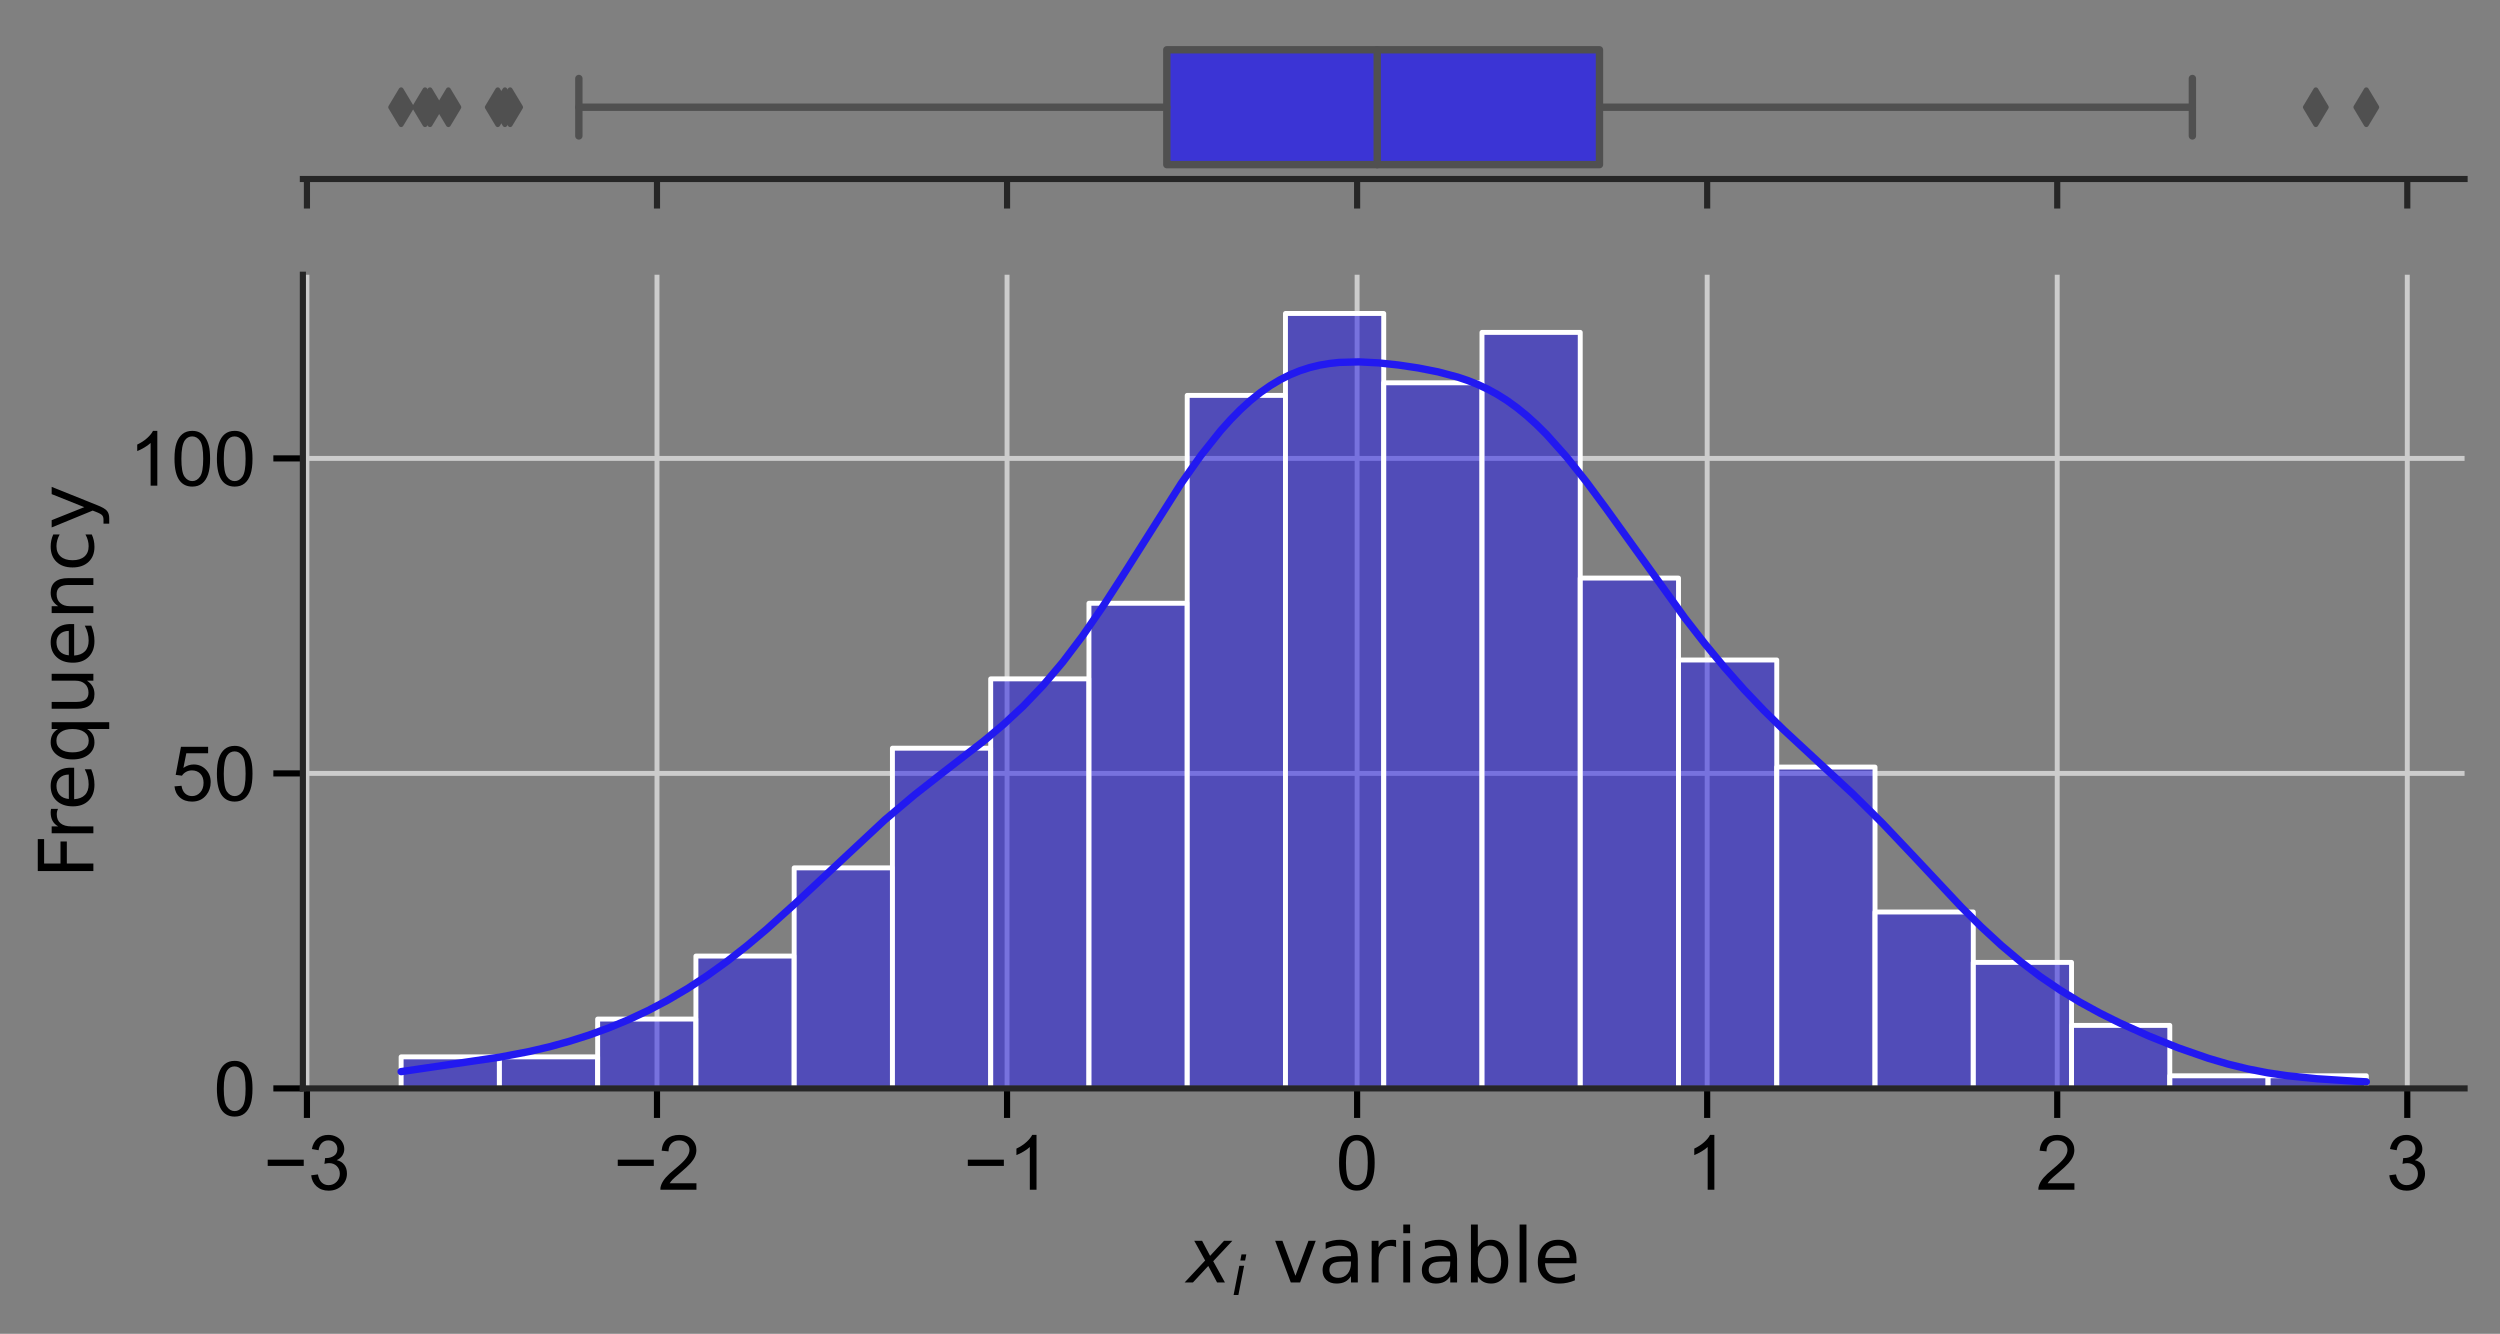 <?xml version="1.0" encoding="utf-8" standalone="no"?>
<!DOCTYPE svg PUBLIC "-//W3C//DTD SVG 1.1//EN"
  "http://www.w3.org/Graphics/SVG/1.1/DTD/svg11.dtd">
<!-- Created with matplotlib (https://matplotlib.org/) -->
<svg height="271.092pt" version="1.1" viewBox="0 0 508.13 271.092" width="508.13pt" xmlns="http://www.w3.org/2000/svg" xmlns:xlink="http://www.w3.org/1999/xlink">
 <rect x="0" y="0" width="508.13" height="271.092" fill="#808080" stroke="none"/>
 <defs>
  <style type="text/css">*{stroke-linecap:butt;stroke-linejoin:round;}</style>
 </defs>
 <g id="figure_1">
  <g id="patch_1">
   <path d="M 0 271.092 
L 508.13 271.092 
L 508.13 0 
L 0 0 
z
" style="fill:none;"/>
  </g>
  <g id="axes_1">
   <g id="patch_2">
    <path d="M 61.559 36.384 
L 500.93 36.384 
L 500.93 7.2 
L 61.559 7.2 
z
" style="fill:none;"/>
   </g>
   <g id="matplotlib.axis_1">
    <g id="xtick_1">
     <g id="line2d_1">
      <defs>
       <path d="M 0 0 
L 0 6 
" id="m7aed89bdaf" style="stroke:#262626;stroke-width:1.25;"/>
      </defs>
      <g>
       <use style="fill:#262626;stroke:#262626;stroke-width:1.25;" x="62.386" xlink:href="#m7aed89bdaf" y="36.384"/>
      </g>
     </g>
    </g>
    <g id="xtick_2">
     <g id="line2d_2">
      <g>
       <use style="fill:#262626;stroke:#262626;stroke-width:1.25;" x="133.535" xlink:href="#m7aed89bdaf" y="36.384"/>
      </g>
     </g>
    </g>
    <g id="xtick_3">
     <g id="line2d_3">
      <g>
       <use style="fill:#262626;stroke:#262626;stroke-width:1.25;" x="204.685" xlink:href="#m7aed89bdaf" y="36.384"/>
      </g>
     </g>
    </g>
    <g id="xtick_4">
     <g id="line2d_4">
      <g>
       <use style="fill:#262626;stroke:#262626;stroke-width:1.25;" x="275.835" xlink:href="#m7aed89bdaf" y="36.384"/>
      </g>
     </g>
    </g>
    <g id="xtick_5">
     <g id="line2d_5">
      <g>
       <use style="fill:#262626;stroke:#262626;stroke-width:1.25;" x="346.985" xlink:href="#m7aed89bdaf" y="36.384"/>
      </g>
     </g>
    </g>
    <g id="xtick_6">
     <g id="line2d_6">
      <g>
       <use style="fill:#262626;stroke:#262626;stroke-width:1.25;" x="418.134" xlink:href="#m7aed89bdaf" y="36.384"/>
      </g>
     </g>
    </g>
    <g id="xtick_7">
     <g id="line2d_7">
      <g>
       <use style="fill:#262626;stroke:#262626;stroke-width:1.25;" x="489.284" xlink:href="#m7aed89bdaf" y="36.384"/>
      </g>
     </g>
    </g>
   </g>
   <g id="matplotlib.axis_2"/>
   <g id="patch_3">
    <path clip-path="url(#pffc8fa1726)" d="M 237.155 10.118 
L 237.155 33.466 
L 325.095 33.466 
L 325.095 10.118 
L 237.155 10.118 
z
" style="fill:#3b34d5;stroke:#505050;stroke-linejoin:miter;stroke-width:1.5;"/>
   </g>
   <g id="line2d_8">
    <path clip-path="url(#pffc8fa1726)" d="M 237.155 21.792 
L 117.653 21.792 
" style="fill:none;stroke:#505050;stroke-linecap:round;stroke-width:1.5;"/>
   </g>
   <g id="line2d_9">
    <path clip-path="url(#pffc8fa1726)" d="M 325.095 21.792 
L 445.606 21.792 
" style="fill:none;stroke:#505050;stroke-linecap:round;stroke-width:1.5;"/>
   </g>
   <g id="line2d_10">
    <path clip-path="url(#pffc8fa1726)" d="M 117.653 15.955 
L 117.653 27.629 
" style="fill:none;stroke:#505050;stroke-linecap:round;stroke-width:1.5;"/>
   </g>
   <g id="line2d_11">
    <path clip-path="url(#pffc8fa1726)" d="M 445.606 15.955 
L 445.606 27.629 
" style="fill:none;stroke:#505050;stroke-linecap:round;stroke-width:1.5;"/>
   </g>
   <g id="line2d_12">
    <defs>
     <path d="M 0 3.536 
L 2.121 0 
L 0 -3.536 
L -2.121 0 
z
" id="m8e12d90b54" style="stroke:#505050;stroke-linejoin:miter;"/>
    </defs>
    <g clip-path="url(#pffc8fa1726)">
     <use style="fill:#505050;stroke:#505050;stroke-linejoin:miter;" x="86.392" xlink:href="#m8e12d90b54" y="21.792"/>
     <use style="fill:#505050;stroke:#505050;stroke-linejoin:miter;" x="81.531" xlink:href="#m8e12d90b54" y="21.792"/>
     <use style="fill:#505050;stroke:#505050;stroke-linejoin:miter;" x="103.688" xlink:href="#m8e12d90b54" y="21.792"/>
     <use style="fill:#505050;stroke:#505050;stroke-linejoin:miter;" x="87.39" xlink:href="#m8e12d90b54" y="21.792"/>
     <use style="fill:#505050;stroke:#505050;stroke-linejoin:miter;" x="91.134" xlink:href="#m8e12d90b54" y="21.792"/>
     <use style="fill:#505050;stroke:#505050;stroke-linejoin:miter;" x="101.168" xlink:href="#m8e12d90b54" y="21.792"/>
     <use style="fill:#505050;stroke:#505050;stroke-linejoin:miter;" x="102.625" xlink:href="#m8e12d90b54" y="21.792"/>
     <use style="fill:#505050;stroke:#505050;stroke-linejoin:miter;" x="480.958" xlink:href="#m8e12d90b54" y="21.792"/>
     <use style="fill:#505050;stroke:#505050;stroke-linejoin:miter;" x="470.697" xlink:href="#m8e12d90b54" y="21.792"/>
    </g>
   </g>
   <g id="line2d_13">
    <path clip-path="url(#pffc8fa1726)" d="M 279.921 10.118 
L 279.921 33.466 
" style="fill:none;stroke:#505050;stroke-linecap:round;stroke-width:1.5;"/>
   </g>
   <g id="patch_4">
    <path d="M 61.559 36.384 
L 500.93 36.384 
" style="fill:none;stroke:#262626;stroke-linecap:square;stroke-linejoin:miter;stroke-width:1.25;"/>
   </g>
  </g>
  <g id="axes_2">
   <g id="patch_5">
    <path d="M 61.559 221.216 
L 500.93 221.216 
L 500.93 55.84 
L 61.559 55.84 
z
" style="fill:none;"/>
   </g>
   <g id="matplotlib.axis_3">
    <g id="xtick_8">
     <g id="line2d_14">
      <path clip-path="url(#pf30a471855)" d="M 62.386 221.216 
L 62.386 55.84 
" style="fill:none;stroke:#cccccc;stroke-linecap:round;"/>
     </g>
     <g id="line2d_15">
      <defs>
       <path d="M 0 0 
L 0 6 
" id="m6b482cc395" style="stroke:#000000;stroke-width:1.25;"/>
      </defs>
      <g>
       <use style="stroke:#000000;stroke-width:1.25;" x="62.386" xlink:href="#m6b482cc395" y="221.216"/>
      </g>
     </g>
     <g id="text_1">
      <!-- −3 -->
      <g transform="translate(53.549 241.81)scale(0.155 -0.155)">
       <defs>
        <path d="M 52.828 31.203 
L 5.562 31.203 
L 5.562 39.406 
L 52.828 39.406 
z
" id="ArialMT-8722"/>
        <path d="M 4.203 18.891 
L 12.984 20.062 
Q 14.5 12.594 18.141 9.297 
Q 21.781 6 27 6 
Q 33.203 6 37.469 10.297 
Q 41.75 14.594 41.75 20.953 
Q 41.75 27 37.797 30.922 
Q 33.844 34.859 27.734 34.859 
Q 25.25 34.859 21.531 33.891 
L 22.516 41.609 
Q 23.391 41.5 23.922 41.5 
Q 29.547 41.5 34.031 44.422 
Q 38.531 47.359 38.531 53.469 
Q 38.531 58.297 35.25 61.469 
Q 31.984 64.656 26.812 64.656 
Q 21.688 64.656 18.266 61.422 
Q 14.844 58.203 13.875 51.766 
L 5.078 53.328 
Q 6.688 62.156 12.391 67.016 
Q 18.109 71.875 26.609 71.875 
Q 32.469 71.875 37.391 69.359 
Q 42.328 66.844 44.938 62.5 
Q 47.562 58.156 47.562 53.266 
Q 47.562 48.641 45.062 44.828 
Q 42.578 41.016 37.703 38.766 
Q 44.047 37.312 47.562 32.688 
Q 51.078 28.078 51.078 21.141 
Q 51.078 11.766 44.234 5.25 
Q 37.406 -1.266 26.953 -1.266 
Q 17.531 -1.266 11.297 4.344 
Q 5.078 9.969 4.203 18.891 
z
" id="ArialMT-51"/>
       </defs>
       <use xlink:href="#ArialMT-8722"/>
       <use x="58.398" xlink:href="#ArialMT-51"/>
      </g>
     </g>
    </g>
    <g id="xtick_9">
     <g id="line2d_16">
      <path clip-path="url(#pf30a471855)" d="M 133.535 221.216 
L 133.535 55.84 
" style="fill:none;stroke:#cccccc;stroke-linecap:round;"/>
     </g>
     <g id="line2d_17">
      <g>
       <use style="stroke:#000000;stroke-width:1.25;" x="133.535" xlink:href="#m6b482cc395" y="221.216"/>
      </g>
     </g>
     <g id="text_2">
      <!-- −2 -->
      <g transform="translate(124.699 241.81)scale(0.155 -0.155)">
       <defs>
        <path d="M 50.344 8.453 
L 50.344 0 
L 3.031 0 
Q 2.938 3.172 4.047 6.109 
Q 5.859 10.938 9.828 15.625 
Q 13.812 20.312 21.344 26.469 
Q 33.016 36.031 37.109 41.625 
Q 41.219 47.219 41.219 52.203 
Q 41.219 57.422 37.469 61 
Q 33.734 64.594 27.734 64.594 
Q 21.391 64.594 17.578 60.781 
Q 13.766 56.984 13.719 50.25 
L 4.688 51.172 
Q 5.609 61.281 11.656 66.578 
Q 17.719 71.875 27.938 71.875 
Q 38.234 71.875 44.234 66.156 
Q 50.25 60.453 50.25 52 
Q 50.25 47.703 48.484 43.547 
Q 46.734 39.406 42.656 34.812 
Q 38.578 30.219 29.109 22.219 
Q 21.188 15.578 18.938 13.203 
Q 16.703 10.844 15.234 8.453 
z
" id="ArialMT-50"/>
       </defs>
       <use xlink:href="#ArialMT-8722"/>
       <use x="58.398" xlink:href="#ArialMT-50"/>
      </g>
     </g>
    </g>
    <g id="xtick_10">
     <g id="line2d_18">
      <path clip-path="url(#pf30a471855)" d="M 204.685 221.216 
L 204.685 55.84 
" style="fill:none;stroke:#cccccc;stroke-linecap:round;"/>
     </g>
     <g id="line2d_19">
      <g>
       <use style="stroke:#000000;stroke-width:1.25;" x="204.685" xlink:href="#m6b482cc395" y="221.216"/>
      </g>
     </g>
     <g id="text_3">
      <!-- −1 -->
      <g transform="translate(195.849 241.81)scale(0.155 -0.155)">
       <defs>
        <path d="M 37.25 0 
L 28.469 0 
L 28.469 56 
Q 25.297 52.984 20.141 49.953 
Q 14.984 46.922 10.891 45.406 
L 10.891 53.906 
Q 18.266 57.375 23.781 62.297 
Q 29.297 67.234 31.594 71.875 
L 37.25 71.875 
z
" id="ArialMT-49"/>
       </defs>
       <use xlink:href="#ArialMT-8722"/>
       <use x="58.398" xlink:href="#ArialMT-49"/>
      </g>
     </g>
    </g>
    <g id="xtick_11">
     <g id="line2d_20">
      <path clip-path="url(#pf30a471855)" d="M 275.835 221.216 
L 275.835 55.84 
" style="fill:none;stroke:#cccccc;stroke-linecap:round;"/>
     </g>
     <g id="line2d_21">
      <g>
       <use style="stroke:#000000;stroke-width:1.25;" x="275.835" xlink:href="#m6b482cc395" y="221.216"/>
      </g>
     </g>
     <g id="text_4">
      <!-- 0 -->
      <g transform="translate(271.525 241.81)scale(0.155 -0.155)">
       <defs>
        <path d="M 4.156 35.297 
Q 4.156 48 6.766 55.734 
Q 9.375 63.484 14.516 67.672 
Q 19.672 71.875 27.484 71.875 
Q 33.25 71.875 37.594 69.547 
Q 41.938 67.234 44.766 62.859 
Q 47.609 58.5 49.219 52.219 
Q 50.828 45.953 50.828 35.297 
Q 50.828 22.703 48.234 14.969 
Q 45.656 7.234 40.5 3 
Q 35.359 -1.219 27.484 -1.219 
Q 17.141 -1.219 11.234 6.203 
Q 4.156 15.141 4.156 35.297 
z
M 13.188 35.297 
Q 13.188 17.672 17.312 11.828 
Q 21.438 6 27.484 6 
Q 33.547 6 37.672 11.859 
Q 41.797 17.719 41.797 35.297 
Q 41.797 52.984 37.672 58.781 
Q 33.547 64.594 27.391 64.594 
Q 21.344 64.594 17.719 59.469 
Q 13.188 52.938 13.188 35.297 
z
" id="ArialMT-48"/>
       </defs>
       <use xlink:href="#ArialMT-48"/>
      </g>
     </g>
    </g>
    <g id="xtick_12">
     <g id="line2d_22">
      <path clip-path="url(#pf30a471855)" d="M 346.985 221.216 
L 346.985 55.84 
" style="fill:none;stroke:#cccccc;stroke-linecap:round;"/>
     </g>
     <g id="line2d_23">
      <g>
       <use style="stroke:#000000;stroke-width:1.25;" x="346.985" xlink:href="#m6b482cc395" y="221.216"/>
      </g>
     </g>
     <g id="text_5">
      <!-- 1 -->
      <g transform="translate(342.675 241.81)scale(0.155 -0.155)">
       <use xlink:href="#ArialMT-49"/>
      </g>
     </g>
    </g>
    <g id="xtick_13">
     <g id="line2d_24">
      <path clip-path="url(#pf30a471855)" d="M 418.134 221.216 
L 418.134 55.84 
" style="fill:none;stroke:#cccccc;stroke-linecap:round;"/>
     </g>
     <g id="line2d_25">
      <g>
       <use style="stroke:#000000;stroke-width:1.25;" x="418.134" xlink:href="#m6b482cc395" y="221.216"/>
      </g>
     </g>
     <g id="text_6">
      <!-- 2 -->
      <g transform="translate(413.825 241.81)scale(0.155 -0.155)">
       <use xlink:href="#ArialMT-50"/>
      </g>
     </g>
    </g>
    <g id="xtick_14">
     <g id="line2d_26">
      <path clip-path="url(#pf30a471855)" d="M 489.284 221.216 
L 489.284 55.84 
" style="fill:none;stroke:#cccccc;stroke-linecap:round;"/>
     </g>
     <g id="line2d_27">
      <g>
       <use style="stroke:#000000;stroke-width:1.25;" x="489.284" xlink:href="#m6b482cc395" y="221.216"/>
      </g>
     </g>
     <g id="text_7">
      <!-- 3 -->
      <g transform="translate(484.975 241.81)scale(0.155 -0.155)">
       <use xlink:href="#ArialMT-51"/>
      </g>
     </g>
    </g>
    <g id="text_8">
     <!-- $x_{i}$ variable -->
     <g transform="translate(241.177 260.669)scale(0.155 -0.155)">
      <defs>
       <path d="M 60.016 54.688 
L 34.906 27.875 
L 50.297 0 
L 39.984 0 
L 28.422 21.688 
L 8.297 0 
L -2.594 0 
L 24.312 28.812 
L 10.016 54.688 
L 20.312 54.688 
L 30.812 34.906 
L 49.125 54.688 
z
" id="DejaVuSans-Oblique-120"/>
       <path d="M 18.312 75.984 
L 27.297 75.984 
L 25.094 64.594 
L 16.109 64.594 
z
M 14.203 54.688 
L 23.188 54.688 
L 12.5 0 
L 3.516 0 
z
" id="DejaVuSans-Oblique-105"/>
       <path id="DejaVuSans-32"/>
       <path d="M 2.984 54.688 
L 12.5 54.688 
L 29.594 8.797 
L 46.688 54.688 
L 56.203 54.688 
L 35.688 0 
L 23.484 0 
z
" id="DejaVuSans-118"/>
       <path d="M 34.281 27.484 
Q 23.391 27.484 19.188 25 
Q 14.984 22.516 14.984 16.5 
Q 14.984 11.719 18.141 8.906 
Q 21.297 6.109 26.703 6.109 
Q 34.188 6.109 38.703 11.406 
Q 43.219 16.703 43.219 25.484 
L 43.219 27.484 
z
M 52.203 31.203 
L 52.203 0 
L 43.219 0 
L 43.219 8.297 
Q 40.141 3.328 35.547 0.953 
Q 30.953 -1.422 24.312 -1.422 
Q 15.922 -1.422 10.953 3.297 
Q 6 8.016 6 15.922 
Q 6 25.141 12.172 29.828 
Q 18.359 34.516 30.609 34.516 
L 43.219 34.516 
L 43.219 35.406 
Q 43.219 41.609 39.141 45 
Q 35.062 48.391 27.688 48.391 
Q 23 48.391 18.547 47.266 
Q 14.109 46.141 10.016 43.891 
L 10.016 52.203 
Q 14.938 54.109 19.578 55.047 
Q 24.219 56 28.609 56 
Q 40.484 56 46.344 49.844 
Q 52.203 43.703 52.203 31.203 
z
" id="DejaVuSans-97"/>
       <path d="M 41.109 46.297 
Q 39.594 47.172 37.812 47.578 
Q 36.031 48 33.891 48 
Q 26.266 48 22.188 43.047 
Q 18.109 38.094 18.109 28.812 
L 18.109 0 
L 9.078 0 
L 9.078 54.688 
L 18.109 54.688 
L 18.109 46.188 
Q 20.953 51.172 25.484 53.578 
Q 30.031 56 36.531 56 
Q 37.453 56 38.578 55.875 
Q 39.703 55.766 41.062 55.516 
z
" id="DejaVuSans-114"/>
       <path d="M 9.422 54.688 
L 18.406 54.688 
L 18.406 0 
L 9.422 0 
z
M 9.422 75.984 
L 18.406 75.984 
L 18.406 64.594 
L 9.422 64.594 
z
" id="DejaVuSans-105"/>
       <path d="M 48.688 27.297 
Q 48.688 37.203 44.609 42.844 
Q 40.531 48.484 33.406 48.484 
Q 26.266 48.484 22.188 42.844 
Q 18.109 37.203 18.109 27.297 
Q 18.109 17.391 22.188 11.75 
Q 26.266 6.109 33.406 6.109 
Q 40.531 6.109 44.609 11.75 
Q 48.688 17.391 48.688 27.297 
z
M 18.109 46.391 
Q 20.953 51.266 25.266 53.625 
Q 29.594 56 35.594 56 
Q 45.562 56 51.781 48.094 
Q 58.016 40.188 58.016 27.297 
Q 58.016 14.406 51.781 6.484 
Q 45.562 -1.422 35.594 -1.422 
Q 29.594 -1.422 25.266 0.953 
Q 20.953 3.328 18.109 8.203 
L 18.109 0 
L 9.078 0 
L 9.078 75.984 
L 18.109 75.984 
z
" id="DejaVuSans-98"/>
       <path d="M 9.422 75.984 
L 18.406 75.984 
L 18.406 0 
L 9.422 0 
z
" id="DejaVuSans-108"/>
       <path d="M 56.203 29.594 
L 56.203 25.203 
L 14.891 25.203 
Q 15.484 15.922 20.484 11.062 
Q 25.484 6.203 34.422 6.203 
Q 39.594 6.203 44.453 7.469 
Q 49.312 8.734 54.109 11.281 
L 54.109 2.781 
Q 49.266 0.734 44.188 -0.344 
Q 39.109 -1.422 33.891 -1.422 
Q 20.797 -1.422 13.156 6.188 
Q 5.516 13.812 5.516 26.812 
Q 5.516 40.234 12.766 48.109 
Q 20.016 56 32.328 56 
Q 43.359 56 49.781 48.891 
Q 56.203 41.797 56.203 29.594 
z
M 47.219 32.234 
Q 47.125 39.594 43.094 43.984 
Q 39.062 48.391 32.422 48.391 
Q 24.906 48.391 20.391 44.141 
Q 15.875 39.891 15.188 32.172 
z
" id="DejaVuSans-101"/>
      </defs>
      <use transform="translate(0 0.016)" xlink:href="#DejaVuSans-Oblique-120"/>
      <use transform="translate(59.18 -16.391)scale(0.7)" xlink:href="#DejaVuSans-Oblique-105"/>
      <use transform="translate(81.362 0.016)" xlink:href="#DejaVuSans-32"/>
      <use transform="translate(113.149 0.016)" xlink:href="#DejaVuSans-118"/>
      <use transform="translate(172.329 0.016)" xlink:href="#DejaVuSans-97"/>
      <use transform="translate(233.608 0.016)" xlink:href="#DejaVuSans-114"/>
      <use transform="translate(274.722 0.016)" xlink:href="#DejaVuSans-105"/>
      <use transform="translate(302.505 0.016)" xlink:href="#DejaVuSans-97"/>
      <use transform="translate(363.784 0.016)" xlink:href="#DejaVuSans-98"/>
      <use transform="translate(427.261 0.016)" xlink:href="#DejaVuSans-108"/>
      <use transform="translate(455.044 0.016)" xlink:href="#DejaVuSans-101"/>
     </g>
    </g>
   </g>
   <g id="matplotlib.axis_4">
    <g id="ytick_1">
     <g id="line2d_28">
      <path clip-path="url(#pf30a471855)" d="M 61.559 221.216 
L 500.93 221.216 
" style="fill:none;stroke:#cccccc;stroke-linecap:round;"/>
     </g>
     <g id="line2d_29">
      <defs>
       <path d="M 0 0 
L -6 0 
" id="m200042e7c4" style="stroke:#000000;stroke-width:1.25;"/>
      </defs>
      <g>
       <use style="stroke:#000000;stroke-width:1.25;" x="61.559" xlink:href="#m200042e7c4" y="221.216"/>
      </g>
     </g>
     <g id="text_9">
      <!-- 0 -->
      <g transform="translate(43.44 226.763)scale(0.155 -0.155)">
       <use xlink:href="#ArialMT-48"/>
      </g>
     </g>
    </g>
    <g id="ytick_2">
     <g id="line2d_30">
      <path clip-path="url(#pf30a471855)" d="M 61.559 157.191 
L 500.93 157.191 
" style="fill:none;stroke:#cccccc;stroke-linecap:round;"/>
     </g>
     <g id="line2d_31">
      <g>
       <use style="stroke:#000000;stroke-width:1.25;" x="61.559" xlink:href="#m200042e7c4" y="157.191"/>
      </g>
     </g>
     <g id="text_10">
      <!-- 50 -->
      <g transform="translate(34.821 162.738)scale(0.155 -0.155)">
       <defs>
        <path d="M 4.156 18.75 
L 13.375 19.531 
Q 14.406 12.797 18.141 9.391 
Q 21.875 6 27.156 6 
Q 33.5 6 37.891 10.781 
Q 42.281 15.578 42.281 23.484 
Q 42.281 31 38.062 35.344 
Q 33.844 39.703 27 39.703 
Q 22.75 39.703 19.328 37.766 
Q 15.922 35.844 13.969 32.766 
L 5.719 33.844 
L 12.641 70.609 
L 48.25 70.609 
L 48.25 62.203 
L 19.672 62.203 
L 15.828 42.969 
Q 22.266 47.469 29.344 47.469 
Q 38.719 47.469 45.156 40.969 
Q 51.609 34.469 51.609 24.266 
Q 51.609 14.547 45.953 7.469 
Q 39.062 -1.219 27.156 -1.219 
Q 17.391 -1.219 11.203 4.25 
Q 5.031 9.719 4.156 18.75 
z
" id="ArialMT-53"/>
       </defs>
       <use xlink:href="#ArialMT-53"/>
       <use x="55.615" xlink:href="#ArialMT-48"/>
      </g>
     </g>
    </g>
    <g id="ytick_3">
     <g id="line2d_32">
      <path clip-path="url(#pf30a471855)" d="M 61.559 93.166 
L 500.93 93.166 
" style="fill:none;stroke:#cccccc;stroke-linecap:round;"/>
     </g>
     <g id="line2d_33">
      <g>
       <use style="stroke:#000000;stroke-width:1.25;" x="61.559" xlink:href="#m200042e7c4" y="93.166"/>
      </g>
     </g>
     <g id="text_11">
      <!-- 100 -->
      <g transform="translate(26.201 98.714)scale(0.155 -0.155)">
       <use xlink:href="#ArialMT-49"/>
       <use x="55.615" xlink:href="#ArialMT-48"/>
       <use x="111.23" xlink:href="#ArialMT-48"/>
      </g>
     </g>
    </g>
    <g id="text_12">
     <!-- Frequency -->
     <g transform="translate(18.978 178.564)rotate(-90)scale(0.155 -0.155)">
      <defs>
       <path d="M 9.812 72.906 
L 51.703 72.906 
L 51.703 64.594 
L 19.672 64.594 
L 19.672 43.109 
L 48.578 43.109 
L 48.578 34.812 
L 19.672 34.812 
L 19.672 0 
L 9.812 0 
z
" id="DejaVuSans-70"/>
       <path d="M 14.797 27.297 
Q 14.797 17.391 18.875 11.75 
Q 22.953 6.109 30.078 6.109 
Q 37.203 6.109 41.297 11.75 
Q 45.406 17.391 45.406 27.297 
Q 45.406 37.203 41.297 42.844 
Q 37.203 48.484 30.078 48.484 
Q 22.953 48.484 18.875 42.844 
Q 14.797 37.203 14.797 27.297 
z
M 45.406 8.203 
Q 42.578 3.328 38.25 0.953 
Q 33.938 -1.422 27.875 -1.422 
Q 17.969 -1.422 11.734 6.484 
Q 5.516 14.406 5.516 27.297 
Q 5.516 40.188 11.734 48.094 
Q 17.969 56 27.875 56 
Q 33.938 56 38.25 53.625 
Q 42.578 51.266 45.406 46.391 
L 45.406 54.688 
L 54.391 54.688 
L 54.391 -20.797 
L 45.406 -20.797 
z
" id="DejaVuSans-113"/>
       <path d="M 8.5 21.578 
L 8.5 54.688 
L 17.484 54.688 
L 17.484 21.922 
Q 17.484 14.156 20.5 10.266 
Q 23.531 6.391 29.594 6.391 
Q 36.859 6.391 41.078 11.031 
Q 45.312 15.672 45.312 23.688 
L 45.312 54.688 
L 54.297 54.688 
L 54.297 0 
L 45.312 0 
L 45.312 8.406 
Q 42.047 3.422 37.719 1 
Q 33.406 -1.422 27.688 -1.422 
Q 18.266 -1.422 13.375 4.438 
Q 8.5 10.297 8.5 21.578 
z
M 31.109 56 
z
" id="DejaVuSans-117"/>
       <path d="M 54.891 33.016 
L 54.891 0 
L 45.906 0 
L 45.906 32.719 
Q 45.906 40.484 42.875 44.328 
Q 39.844 48.188 33.797 48.188 
Q 26.516 48.188 22.312 43.547 
Q 18.109 38.922 18.109 30.906 
L 18.109 0 
L 9.078 0 
L 9.078 54.688 
L 18.109 54.688 
L 18.109 46.188 
Q 21.344 51.125 25.703 53.562 
Q 30.078 56 35.797 56 
Q 45.219 56 50.047 50.172 
Q 54.891 44.344 54.891 33.016 
z
" id="DejaVuSans-110"/>
       <path d="M 48.781 52.594 
L 48.781 44.188 
Q 44.969 46.297 41.141 47.344 
Q 37.312 48.391 33.406 48.391 
Q 24.656 48.391 19.812 42.844 
Q 14.984 37.312 14.984 27.297 
Q 14.984 17.281 19.812 11.734 
Q 24.656 6.203 33.406 6.203 
Q 37.312 6.203 41.141 7.25 
Q 44.969 8.297 48.781 10.406 
L 48.781 2.094 
Q 45.016 0.344 40.984 -0.531 
Q 36.969 -1.422 32.422 -1.422 
Q 20.062 -1.422 12.781 6.344 
Q 5.516 14.109 5.516 27.297 
Q 5.516 40.672 12.859 48.328 
Q 20.219 56 33.016 56 
Q 37.156 56 41.109 55.141 
Q 45.062 54.297 48.781 52.594 
z
" id="DejaVuSans-99"/>
       <path d="M 32.172 -5.078 
Q 28.375 -14.844 24.75 -17.812 
Q 21.141 -20.797 15.094 -20.797 
L 7.906 -20.797 
L 7.906 -13.281 
L 13.188 -13.281 
Q 16.891 -13.281 18.938 -11.516 
Q 21 -9.766 23.484 -3.219 
L 25.094 0.875 
L 2.984 54.688 
L 12.5 54.688 
L 29.594 11.922 
L 46.688 54.688 
L 56.203 54.688 
z
" id="DejaVuSans-121"/>
      </defs>
      <use xlink:href="#DejaVuSans-70"/>
      <use x="50.27" xlink:href="#DejaVuSans-114"/>
      <use x="89.133" xlink:href="#DejaVuSans-101"/>
      <use x="150.656" xlink:href="#DejaVuSans-113"/>
      <use x="214.133" xlink:href="#DejaVuSans-117"/>
      <use x="277.512" xlink:href="#DejaVuSans-101"/>
      <use x="339.035" xlink:href="#DejaVuSans-110"/>
      <use x="402.414" xlink:href="#DejaVuSans-99"/>
      <use x="457.395" xlink:href="#DejaVuSans-121"/>
     </g>
    </g>
   </g>
   <g id="patch_6">
    <path clip-path="url(#pf30a471855)" d="M 81.531 221.216 
L 101.502 221.216 
L 101.502 214.813 
L 81.531 214.813 
z
" style="fill:#2219f0;fill-opacity:0.5;stroke:#ffffff;stroke-linejoin:miter;"/>
   </g>
   <g id="patch_7">
    <path clip-path="url(#pf30a471855)" d="M 101.502 221.216 
L 121.474 221.216 
L 121.474 214.813 
L 101.502 214.813 
z
" style="fill:#2219f0;fill-opacity:0.5;stroke:#ffffff;stroke-linejoin:miter;"/>
   </g>
   <g id="patch_8">
    <path clip-path="url(#pf30a471855)" d="M 121.474 221.216 
L 141.445 221.216 
L 141.445 207.13 
L 121.474 207.13 
z
" style="fill:#2219f0;fill-opacity:0.5;stroke:#ffffff;stroke-linejoin:miter;"/>
   </g>
   <g id="patch_9">
    <path clip-path="url(#pf30a471855)" d="M 141.445 221.216 
L 161.416 221.216 
L 161.416 194.325 
L 141.445 194.325 
z
" style="fill:#2219f0;fill-opacity:0.5;stroke:#ffffff;stroke-linejoin:miter;"/>
   </g>
   <g id="patch_10">
    <path clip-path="url(#pf30a471855)" d="M 161.416 221.216 
L 181.388 221.216 
L 181.388 176.398 
L 161.416 176.398 
z
" style="fill:#2219f0;fill-opacity:0.5;stroke:#ffffff;stroke-linejoin:miter;"/>
   </g>
   <g id="patch_11">
    <path clip-path="url(#pf30a471855)" d="M 181.388 221.216 
L 201.359 221.216 
L 201.359 152.069 
L 181.388 152.069 
z
" style="fill:#2219f0;fill-opacity:0.5;stroke:#ffffff;stroke-linejoin:miter;"/>
   </g>
   <g id="patch_12">
    <path clip-path="url(#pf30a471855)" d="M 201.359 221.216 
L 221.33 221.216 
L 221.33 137.984 
L 201.359 137.984 
z
" style="fill:#2219f0;fill-opacity:0.5;stroke:#ffffff;stroke-linejoin:miter;"/>
   </g>
   <g id="patch_13">
    <path clip-path="url(#pf30a471855)" d="M 221.33 221.216 
L 241.302 221.216 
L 241.302 122.618 
L 221.33 122.618 
z
" style="fill:#2219f0;fill-opacity:0.5;stroke:#ffffff;stroke-linejoin:miter;"/>
   </g>
   <g id="patch_14">
    <path clip-path="url(#pf30a471855)" d="M 241.302 221.216 
L 261.273 221.216 
L 261.273 80.361 
L 241.302 80.361 
z
" style="fill:#2219f0;fill-opacity:0.5;stroke:#ffffff;stroke-linejoin:miter;"/>
   </g>
   <g id="patch_15">
    <path clip-path="url(#pf30a471855)" d="M 261.273 221.216 
L 281.244 221.216 
L 281.244 63.715 
L 261.273 63.715 
z
" style="fill:#2219f0;fill-opacity:0.5;stroke:#ffffff;stroke-linejoin:miter;"/>
   </g>
   <g id="patch_16">
    <path clip-path="url(#pf30a471855)" d="M 281.244 221.216 
L 301.216 221.216 
L 301.216 77.8 
L 281.244 77.8 
z
" style="fill:#2219f0;fill-opacity:0.5;stroke:#ffffff;stroke-linejoin:miter;"/>
   </g>
   <g id="patch_17">
    <path clip-path="url(#pf30a471855)" d="M 301.216 221.216 
L 321.187 221.216 
L 321.187 67.556 
L 301.216 67.556 
z
" style="fill:#2219f0;fill-opacity:0.5;stroke:#ffffff;stroke-linejoin:miter;"/>
   </g>
   <g id="patch_18">
    <path clip-path="url(#pf30a471855)" d="M 321.187 221.216 
L 341.159 221.216 
L 341.159 117.496 
L 321.187 117.496 
z
" style="fill:#2219f0;fill-opacity:0.5;stroke:#ffffff;stroke-linejoin:miter;"/>
   </g>
   <g id="patch_19">
    <path clip-path="url(#pf30a471855)" d="M 341.159 221.216 
L 361.13 221.216 
L 361.13 134.142 
L 341.159 134.142 
z
" style="fill:#2219f0;fill-opacity:0.5;stroke:#ffffff;stroke-linejoin:miter;"/>
   </g>
   <g id="patch_20">
    <path clip-path="url(#pf30a471855)" d="M 361.13 221.216 
L 381.101 221.216 
L 381.101 155.911 
L 361.13 155.911 
z
" style="fill:#2219f0;fill-opacity:0.5;stroke:#ffffff;stroke-linejoin:miter;"/>
   </g>
   <g id="patch_21">
    <path clip-path="url(#pf30a471855)" d="M 381.101 221.216 
L 401.073 221.216 
L 401.073 185.362 
L 381.101 185.362 
z
" style="fill:#2219f0;fill-opacity:0.5;stroke:#ffffff;stroke-linejoin:miter;"/>
   </g>
   <g id="patch_22">
    <path clip-path="url(#pf30a471855)" d="M 401.073 221.216 
L 421.044 221.216 
L 421.044 195.606 
L 401.073 195.606 
z
" style="fill:#2219f0;fill-opacity:0.5;stroke:#ffffff;stroke-linejoin:miter;"/>
   </g>
   <g id="patch_23">
    <path clip-path="url(#pf30a471855)" d="M 421.044 221.216 
L 441.015 221.216 
L 441.015 208.411 
L 421.044 208.411 
z
" style="fill:#2219f0;fill-opacity:0.5;stroke:#ffffff;stroke-linejoin:miter;"/>
   </g>
   <g id="patch_24">
    <path clip-path="url(#pf30a471855)" d="M 441.015 221.216 
L 460.987 221.216 
L 460.987 218.655 
L 441.015 218.655 
z
" style="fill:#2219f0;fill-opacity:0.5;stroke:#ffffff;stroke-linejoin:miter;"/>
   </g>
   <g id="patch_25">
    <path clip-path="url(#pf30a471855)" d="M 460.987 221.216 
L 480.958 221.216 
L 480.958 218.655 
L 460.987 218.655 
z
" style="fill:#2219f0;fill-opacity:0.5;stroke:#ffffff;stroke-linejoin:miter;"/>
   </g>
   <g id="line2d_34">
    <path clip-path="url(#pf30a471855)" d="M 81.531 217.81 
L 101.603 214.867 
L 107.624 213.71 
L 111.638 212.771 
L 115.653 211.672 
L 119.667 210.399 
L 123.681 208.939 
L 127.696 207.279 
L 131.71 205.401 
L 135.724 203.288 
L 139.739 200.923 
L 143.753 198.296 
L 147.768 195.407 
L 151.782 192.263 
L 155.796 188.887 
L 161.818 183.468 
L 179.882 166.613 
L 185.904 161.533 
L 191.925 156.816 
L 199.954 150.607 
L 203.968 147.243 
L 207.983 143.519 
L 211.997 139.32 
L 216.011 134.575 
L 220.026 129.268 
L 224.04 123.45 
L 228.054 117.238 
L 240.097 98.232 
L 244.112 92.539 
L 248.126 87.5 
L 250.133 85.266 
L 252.14 83.235 
L 254.148 81.412 
L 256.155 79.798 
L 258.162 78.393 
L 260.169 77.19 
L 262.176 76.182 
L 264.184 75.36 
L 266.191 74.711 
L 268.198 74.222 
L 270.205 73.878 
L 272.212 73.662 
L 276.227 73.55 
L 280.241 73.76 
L 284.255 74.191 
L 288.27 74.793 
L 292.284 75.583 
L 296.298 76.649 
L 298.305 77.326 
L 300.313 78.125 
L 302.32 79.065 
L 304.327 80.162 
L 306.334 81.43 
L 308.341 82.879 
L 310.348 84.514 
L 312.356 86.335 
L 314.363 88.336 
L 318.377 92.833 
L 322.392 97.878 
L 326.406 103.303 
L 342.463 125.621 
L 346.478 130.784 
L 350.492 135.647 
L 354.506 140.184 
L 358.521 144.402 
L 362.535 148.343 
L 368.557 153.924 
L 376.585 161.353 
L 382.607 167.322 
L 388.628 173.679 
L 398.664 184.376 
L 402.678 188.372 
L 406.693 192.082 
L 410.707 195.465 
L 414.721 198.515 
L 418.736 201.245 
L 422.75 203.688 
L 426.765 205.887 
L 430.779 207.886 
L 436.8 210.594 
L 442.822 213.007 
L 448.843 215.101 
L 452.858 216.281 
L 456.872 217.265 
L 460.886 218.048 
L 464.901 218.644 
L 470.922 219.26 
L 478.951 219.777 
L 480.958 219.882 
L 480.958 219.882 
" style="fill:none;stroke:#2219f0;stroke-linecap:round;stroke-width:1.5;"/>
   </g>
   <g id="patch_26">
    <path d="M 61.559 221.216 
L 61.559 55.84 
" style="fill:none;stroke:#262626;stroke-linecap:square;stroke-linejoin:miter;stroke-width:1.25;"/>
   </g>
   <g id="patch_27">
    <path d="M 61.559 221.216 
L 500.93 221.216 
" style="fill:none;stroke:#262626;stroke-linecap:square;stroke-linejoin:miter;stroke-width:1.25;"/>
   </g>
  </g>
 </g>
 <defs>
  <clipPath id="pffc8fa1726">
   <rect height="29.184" width="439.37" x="61.559" y="7.2"/>
  </clipPath>
  <clipPath id="pf30a471855">
   <rect height="165.376" width="439.37" x="61.559" y="55.84"/>
  </clipPath>
 </defs>
</svg>
